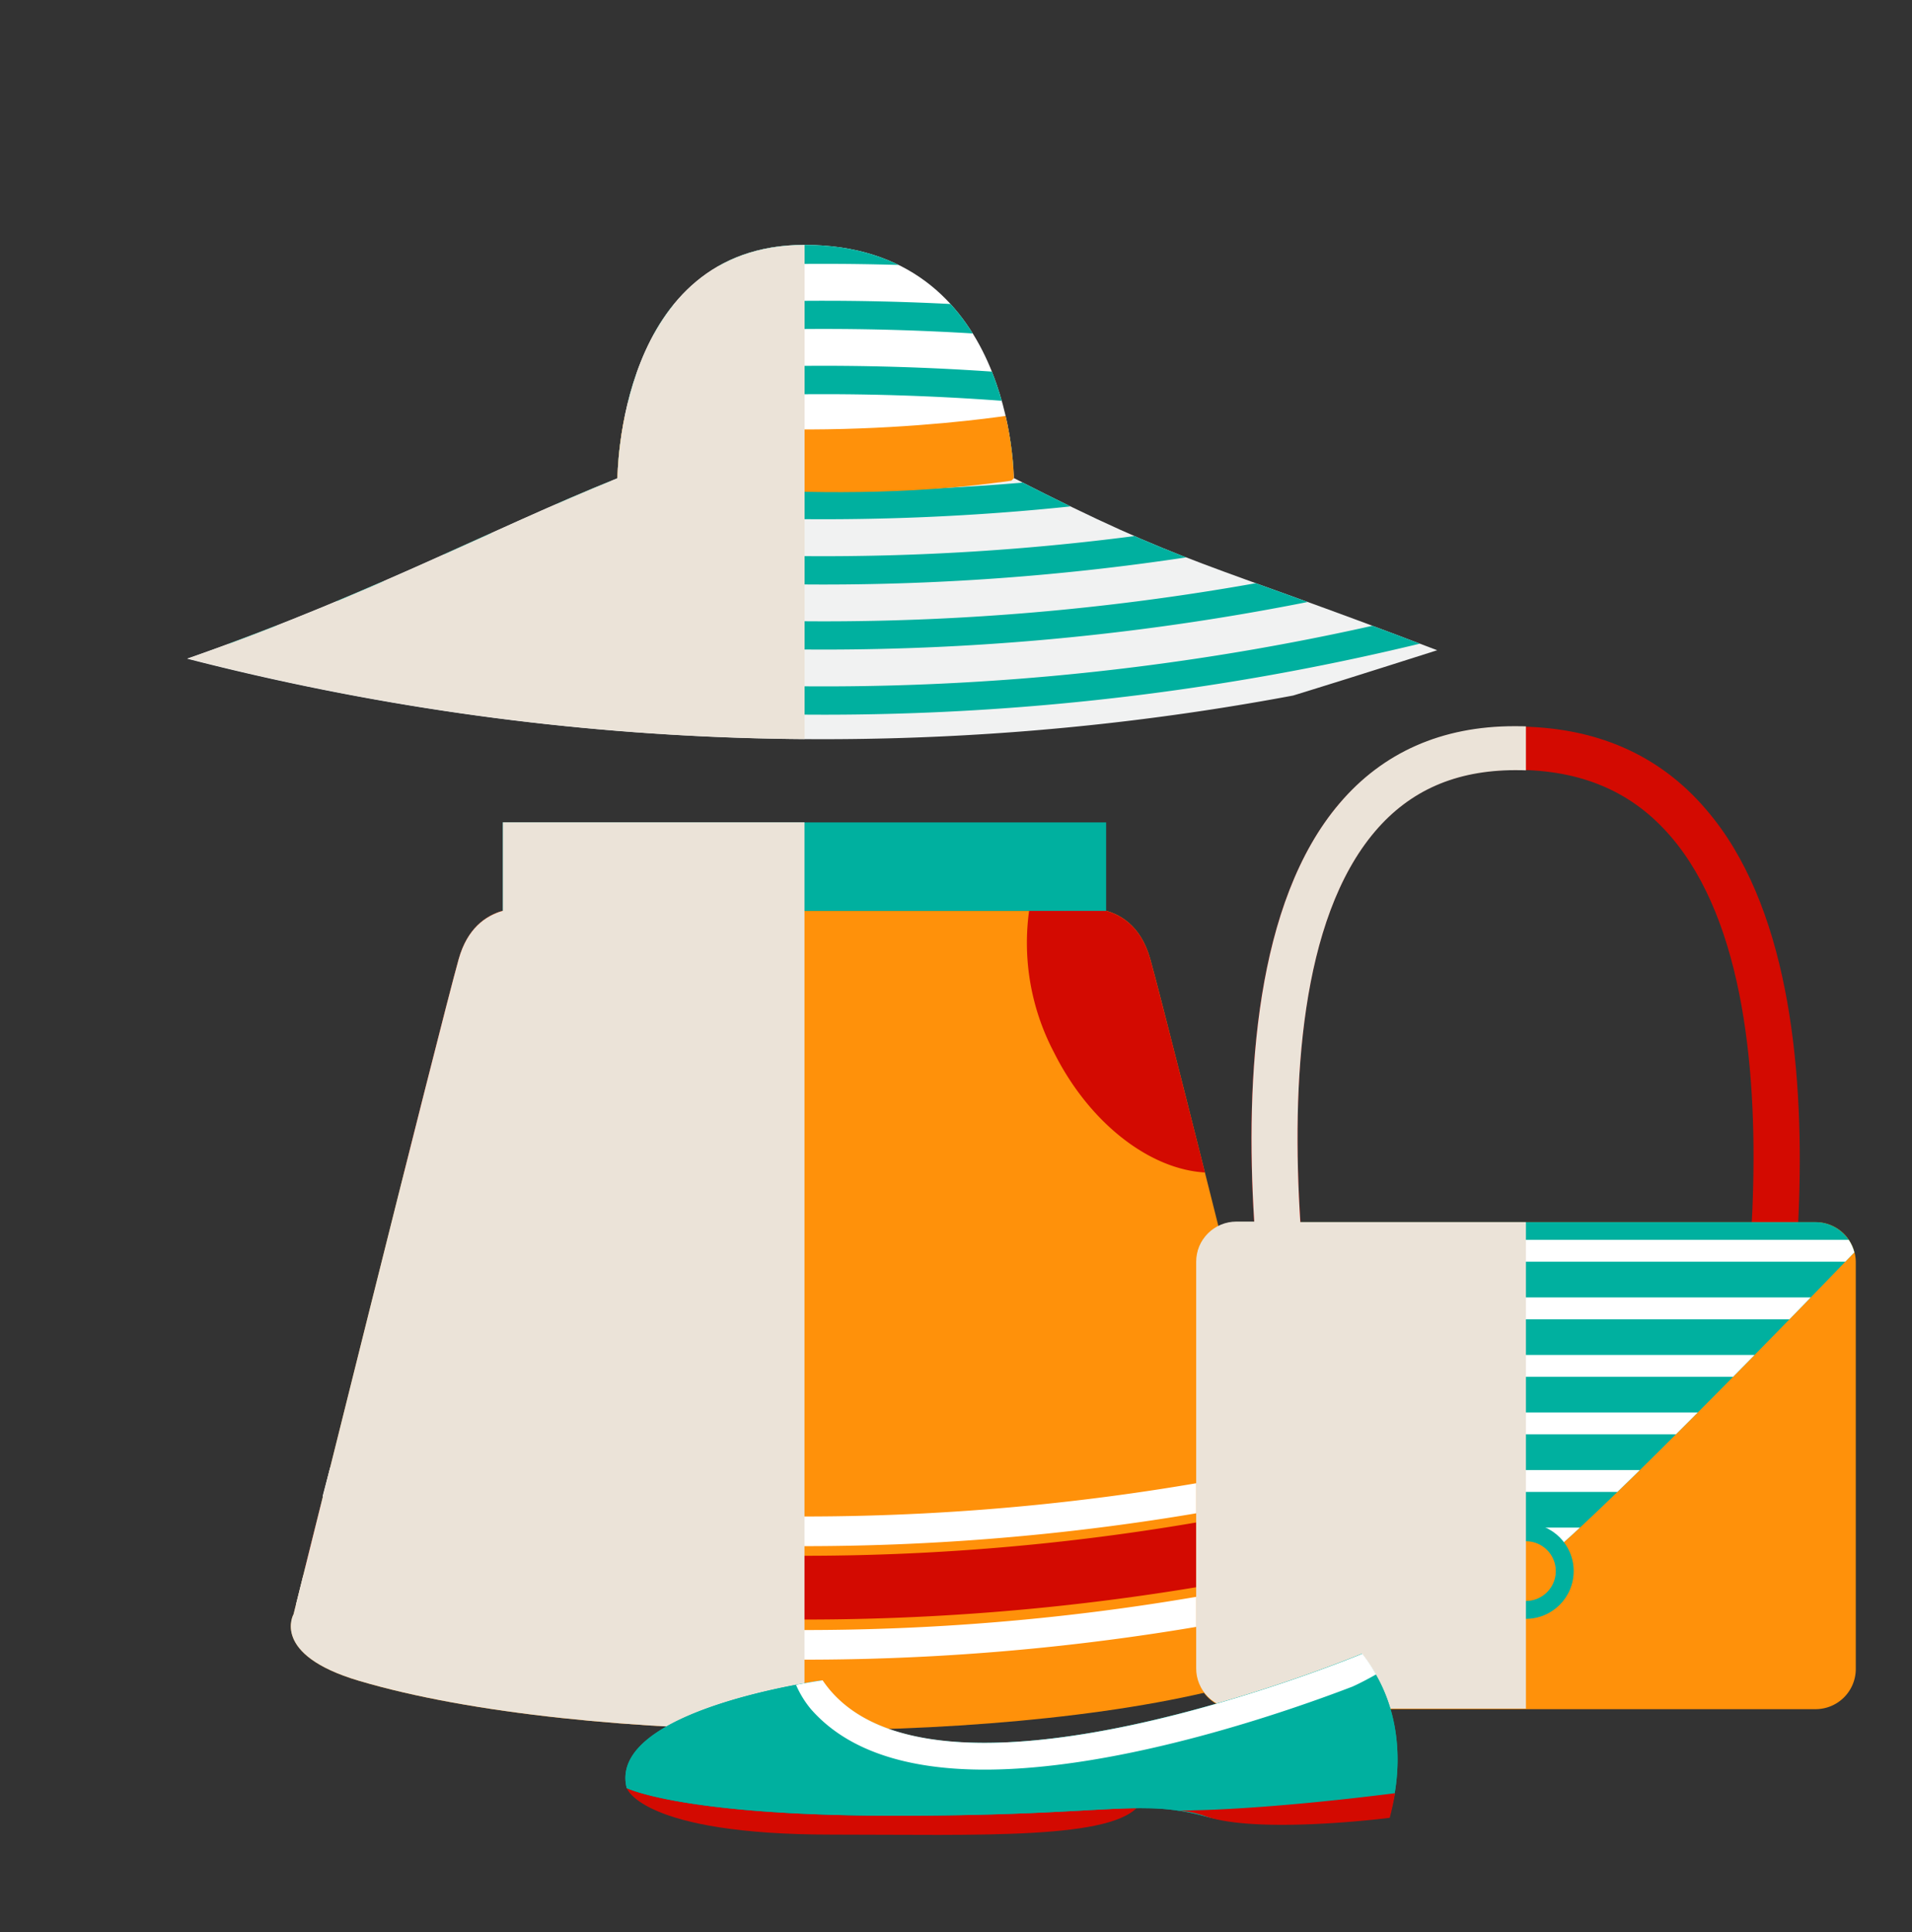 <svg xmlns="http://www.w3.org/2000/svg" viewBox="-0 0 207.46 209.63"><rect x="-0" y="0" width="207.46" height="209.63" fill="#333333" stroke="none"/><defs><clipPath id="a"><path d="M142.73 175.14s-15.84-63.66-17.92-71.08c-.93-3.31-2.89-4.71-4.79-5.24v-9.6H54.56v9.6c-1.89.54-3.86 1.93-4.79 5.24-2.08 7.42-17.92 71.08-17.92 71.08s-2.51 4.38 7.09 7.22c24.2 7.17 72.51 7.17 96.7 0 9.61-2.84 7.09-7.22 7.09-7.22z" fill="none"/></clipPath><clipPath id="b"><path d="M129.94 135.88c2.38 2.48 33.29 34.55 35.63 34.57s33.25-32.1 35.63-34.57a4.36 4.36 0 0 0-4.2-3.28h-62.85a4.35 4.35 0 0 0-4.21 3.28z" fill="none"/></clipPath><clipPath id="c"><path d="M197 132.6h-1.87c.75-15.5-.72-34.05-10-44.81-5.11-5.94-12.07-9-20.68-9h-.12c-7.9 0-14.3 2.85-19 8.39-9.09 10.67-10.23 29.68-9.24 45.36h-1.94a4.36 4.36 0 0 0-4.36 4.36v44.11a4.36 4.36 0 0 0 4.36 4.37H197a4.37 4.37 0 0 0 4.37-4.37V137a4.37 4.37 0 0 0-4.37-4.4zm-47.79-42.41c3.79-4.44 8.75-6.61 15.16-6.63h.1c7.13 0 12.63 2.36 16.81 7.21 8.31 9.65 9.56 27.11 8.81 41.83h-49c-.95-14.92-.04-32.84 8.12-42.41z" fill="none"/></clipPath><clipPath id="d"><path d="M155.94 70.55c-55.81 17.77-65.23 20.2-139.12 2.1C38.17 65.54 52.54 57.71 67 51.89a239.06 239.06 0 0 0 43.05 0c18.66 9.55 20.55 8.95 45.89 18.66z" fill="none"/></clipPath><clipPath id="e"><path d="M173.79 67a276.91 276.91 0 0 1-170.6-.53 252.09 252.09 0 0 0 62.88-14.81 254.43 254.43 0 0 0 44.44.19A252.3 252.3 0 0 0 173.79 67z" fill="none"/></clipPath><clipPath id="f"><path d="M67 51.89s0-25.32 20.3-25.32c22.7 0 22.7 25.32 22.7 25.32s-18.92 20.11-43 0z" fill="none"/></clipPath><clipPath id="g"><path d="M173.79 36.07a276.89 276.89 0 0 0-170.61.57 252.19 252.19 0 0 1 62.89 14.81 254.44 254.44 0 0 1 44.44-.19 252.3 252.3 0 0 1 63.28-15.19z" fill="none"/></clipPath><clipPath id="h"><path d="M110 51.89s0-25.32-22.71-25.32C67 26.57 67 51.89 67 51.89c-13.61 5.5-27.18 12.78-46.62 19.56a276.17 276.17 0 0 0 119.94 4c4.82-1.48 10-3.12 15.66-4.92-25.38-9.69-27.27-9.09-45.98-18.64z" fill="none"/></clipPath></defs><title>Depositphotos_43453505_03</title><g data-name="Layer 2"><g data-name="Layer 1" style="isolation:isolate"><path d="M142.73 175.14s-15.84-63.66-17.92-71.08-9.37-5.24-9.37-5.24H59.15s-7.29-2.18-9.37 5.24-17.92 71.08-17.92 71.08-2.51 4.38 7.09 7.22c24.2 7.17 72.51 7.17 96.7 0 9.6-2.84 7.08-7.22 7.08-7.22z" fill="#ff910a"/><path d="M124.81 104.07c-2.08-7.42-9.37-5.24-9.37-5.24h-3.78a25.5 25.5 0 0 0 2.69 15.33c3.87 7.75 10.45 12.72 16.39 13.05-2.81-11.15-5.21-20.56-5.93-23.14z" fill="#d30a01"/><path d="M49.78 104.07c2.08-7.42 9.37-5.24 9.37-5.24h3.78a25.48 25.48 0 0 1-2.69 15.33c-3.87 7.75-10.45 12.72-16.39 13.05 2.81-11.15 5.2-20.56 5.93-23.14z" fill="#d30a01"/><path fill="#00b09f" d="M54.56 89.23h65.46v9.6H54.56z"/><path d="M35.82 159.24l-.82 3.12a255.72 255.72 0 0 0 104.5 0l-.78-3.12a252.59 252.59 0 0 1-102.9 0z" fill="#fff"/><path d="M34.81 163.3l-1.68 6.7a259.45 259.45 0 0 0 108.33 0l-1.68-6.73a252.49 252.49 0 0 1-104.97.03z" fill="#d30a01"/><path d="M32.91 170.93l-.78 3.12a255.75 255.75 0 0 0 110.33 0l-.78-3.12a252.54 252.54 0 0 1-108.77 0z" fill="#fff"/><g clip-path="url(#a)"><path style="mix-blend-mode:multiply" fill="#ebe3d8" d="M29.23 78.5h58.06v131.13H29.23z"/></g><path d="M191.71 159.12l-4.88-1c.11-.49 10.57-48.64-5.56-67.38-4.17-4.85-9.67-7.21-16.81-7.21h-.1c-6.41 0-11.37 2.19-15.16 6.63-15.52 18.2-4.83 66.66-4.72 67.15l-4.87 1c-.47-2.08-11.29-51.14 5.71-71.09 4.72-5.54 11.12-8.37 19-8.39h.12c8.61 0 15.57 3 20.68 9 17.65 20.45 7.05 69.22 6.59 71.29z" fill="#d30a01"/><path d="M134.15 132.6H197a4.36 4.36 0 0 1 4.36 4.36v44.12a4.36 4.36 0 0 1-4.36 4.36h-62.85a4.37 4.37 0 0 1-4.37-4.37V137a4.37 4.37 0 0 1 4.37-4.4z" fill="#ff910a"/><path d="M129.94 135.88c2.38 2.48 33.29 34.55 35.63 34.57s33.25-32.1 35.63-34.57a4.36 4.36 0 0 0-4.2-3.28h-62.85a4.35 4.35 0 0 0-4.21 3.28z" fill="#00b09f"/><g clip-path="url(#b)" fill="#fff"><path d="M123.68 134.52h83.78v2.37h-83.78z"/><path d="M123.68 140.77h83.78v2.37h-83.78z"/><path d="M123.68 147.01h83.78v2.37h-83.78z"/><path d="M123.68 153.25h83.78v2.37h-83.78z"/><path d="M123.68 159.5h83.78v2.37h-83.78z"/><path d="M123.68 165.74h83.78v2.37h-83.78z"/></g><circle cx="165.57" cy="170.46" r="5.18" fill="#00b09f"/><circle cx="165.57" cy="170.46" r="3.24" fill="#ff910a"/><g clip-path="url(#c)"><path style="mix-blend-mode:multiply" fill="#ebe3d8" d="M115.75 64.15h49.82v138.5h-49.82z"/></g><path d="M97.2 197C74 197 68 194 68 194s1.59 5.05 22.23 5.05c16 0 30.86.61 33.5-3.36C119 195.77 112 197 97.2 197z" fill="#d30a01"/><path d="M68 194s6 3 29.17 3c16.33 0 22.56-.91 27.29-.81a24.2 24.2 0 0 1 6.05.81c6 1.78 20.24 0 20.24 0s3.37-9.63-3-17.56c0 0-47.23 19.67-58.55 2.88.07-.01-23.36 3.16-21.2 11.68z" fill="#00b09f"/><path d="M68 194s6 3 29.17 3c16.33 0 22.56-.91 27.29-.81a24.2 24.2 0 0 1 6.05.81c6 1.78 20.24 0 20.24 0s3.37-9.63-3-17.56c0 0-47.23 19.67-58.55 2.88.07-.01-23.36 3.16-21.2 11.68z" fill="#00b09f"/><path d="M150.79 197.23s.32-1.16.58-2.66h-.09c-15.91 2-23.39 1.86-23.39 1.86a12.75 12.75 0 0 1 2.66.54c5.62 2.13 20.24.26 20.24.26z" fill="#d30a01"/><path d="M106.83 192c15.12 0 33.59-6.58 39.9-9 0 0 1-.43 2.58-1.33a17 17 0 0 0-1.5-2.24s-47.23 19.67-58.55 2.88c0 0-1.14.15-2.89.49a10.74 10.74 0 0 0 1.63 2.65c3.81 4.35 10.14 6.55 18.83 6.55z" fill="#fff"/><path d="M67 51.89s0-25.32 20.3-25.32c22.7 0 22.7 25.32 22.7 25.32s-18.92 20.11-43 0z" fill="#fff"/><g clip-path="url(#d)"><path d="M173.79 67a276.91 276.91 0 0 1-170.6-.53 252.09 252.09 0 0 0 62.88-14.81 254.43 254.43 0 0 0 44.44.19A252.3 252.3 0 0 0 173.79 67z" fill="#f1f2f2"/><g clip-path="url(#e)" fill="#00b09f"><path d="M173.46 42.29a258.7 258.7 0 0 1-170.35-.76l.79-2.93a256.36 256.36 0 0 0 168.79.76c.26.98.51 1.95.77 2.93z"/><path d="M176 48.81a264.13 264.13 0 0 1-174-.26l.78-2.93a261.79 261.79 0 0 0 172.39.26z"/><path d="M178.54 55.31A269.63 269.63 0 0 1 1 55.58l.78-2.94a267.24 267.24 0 0 0 176-.26c.22.98.5 1.95.76 2.93z"/><path d="M181.13 61.8A275.08 275.08 0 0 1 0 62.61l.77-2.94a272.7 272.7 0 0 0 179.57-.81z"/></g></g><g clip-path="url(#f)"><g clip-path="url(#g)" fill="#00b09f"><path d="M173.46 60.82a258.67 258.67 0 0 0-170.34.77l.79 2.93a256.35 256.35 0 0 1 168.79-.76c.25-.99.5-1.96.76-2.94z"/><path d="M176 54.3a264.1 264.1 0 0 0-174 .26l.78 2.93a261.79 261.79 0 0 1 172.39-.25z"/><path d="M178.54 47.8A269.62 269.62 0 0 0 1 47.53q.39 1.46.78 2.93a267.24 267.24 0 0 1 176 .27q.38-1.47.76-2.93z"/><path d="M181.13 41.31A275.07 275.07 0 0 0 0 40.5l.77 2.93a272.7 272.7 0 0 1 179.57.81z"/></g></g><g clip-path="url(#f)"><path d="M66.07 51.66s23.8 3.75 45.37.23l-.74-7s-22.53 3.84-45.39 0z" fill="#ff910a"/></g><g clip-path="url(#h)"><path d="M87.3 26.57v54.75S18.9 97.38 17.43 93.69 16.06 17.1 16.06 17.1L88 0z" style="mix-blend-mode:multiply" fill="#ebe3d8"/></g></g></g></svg>